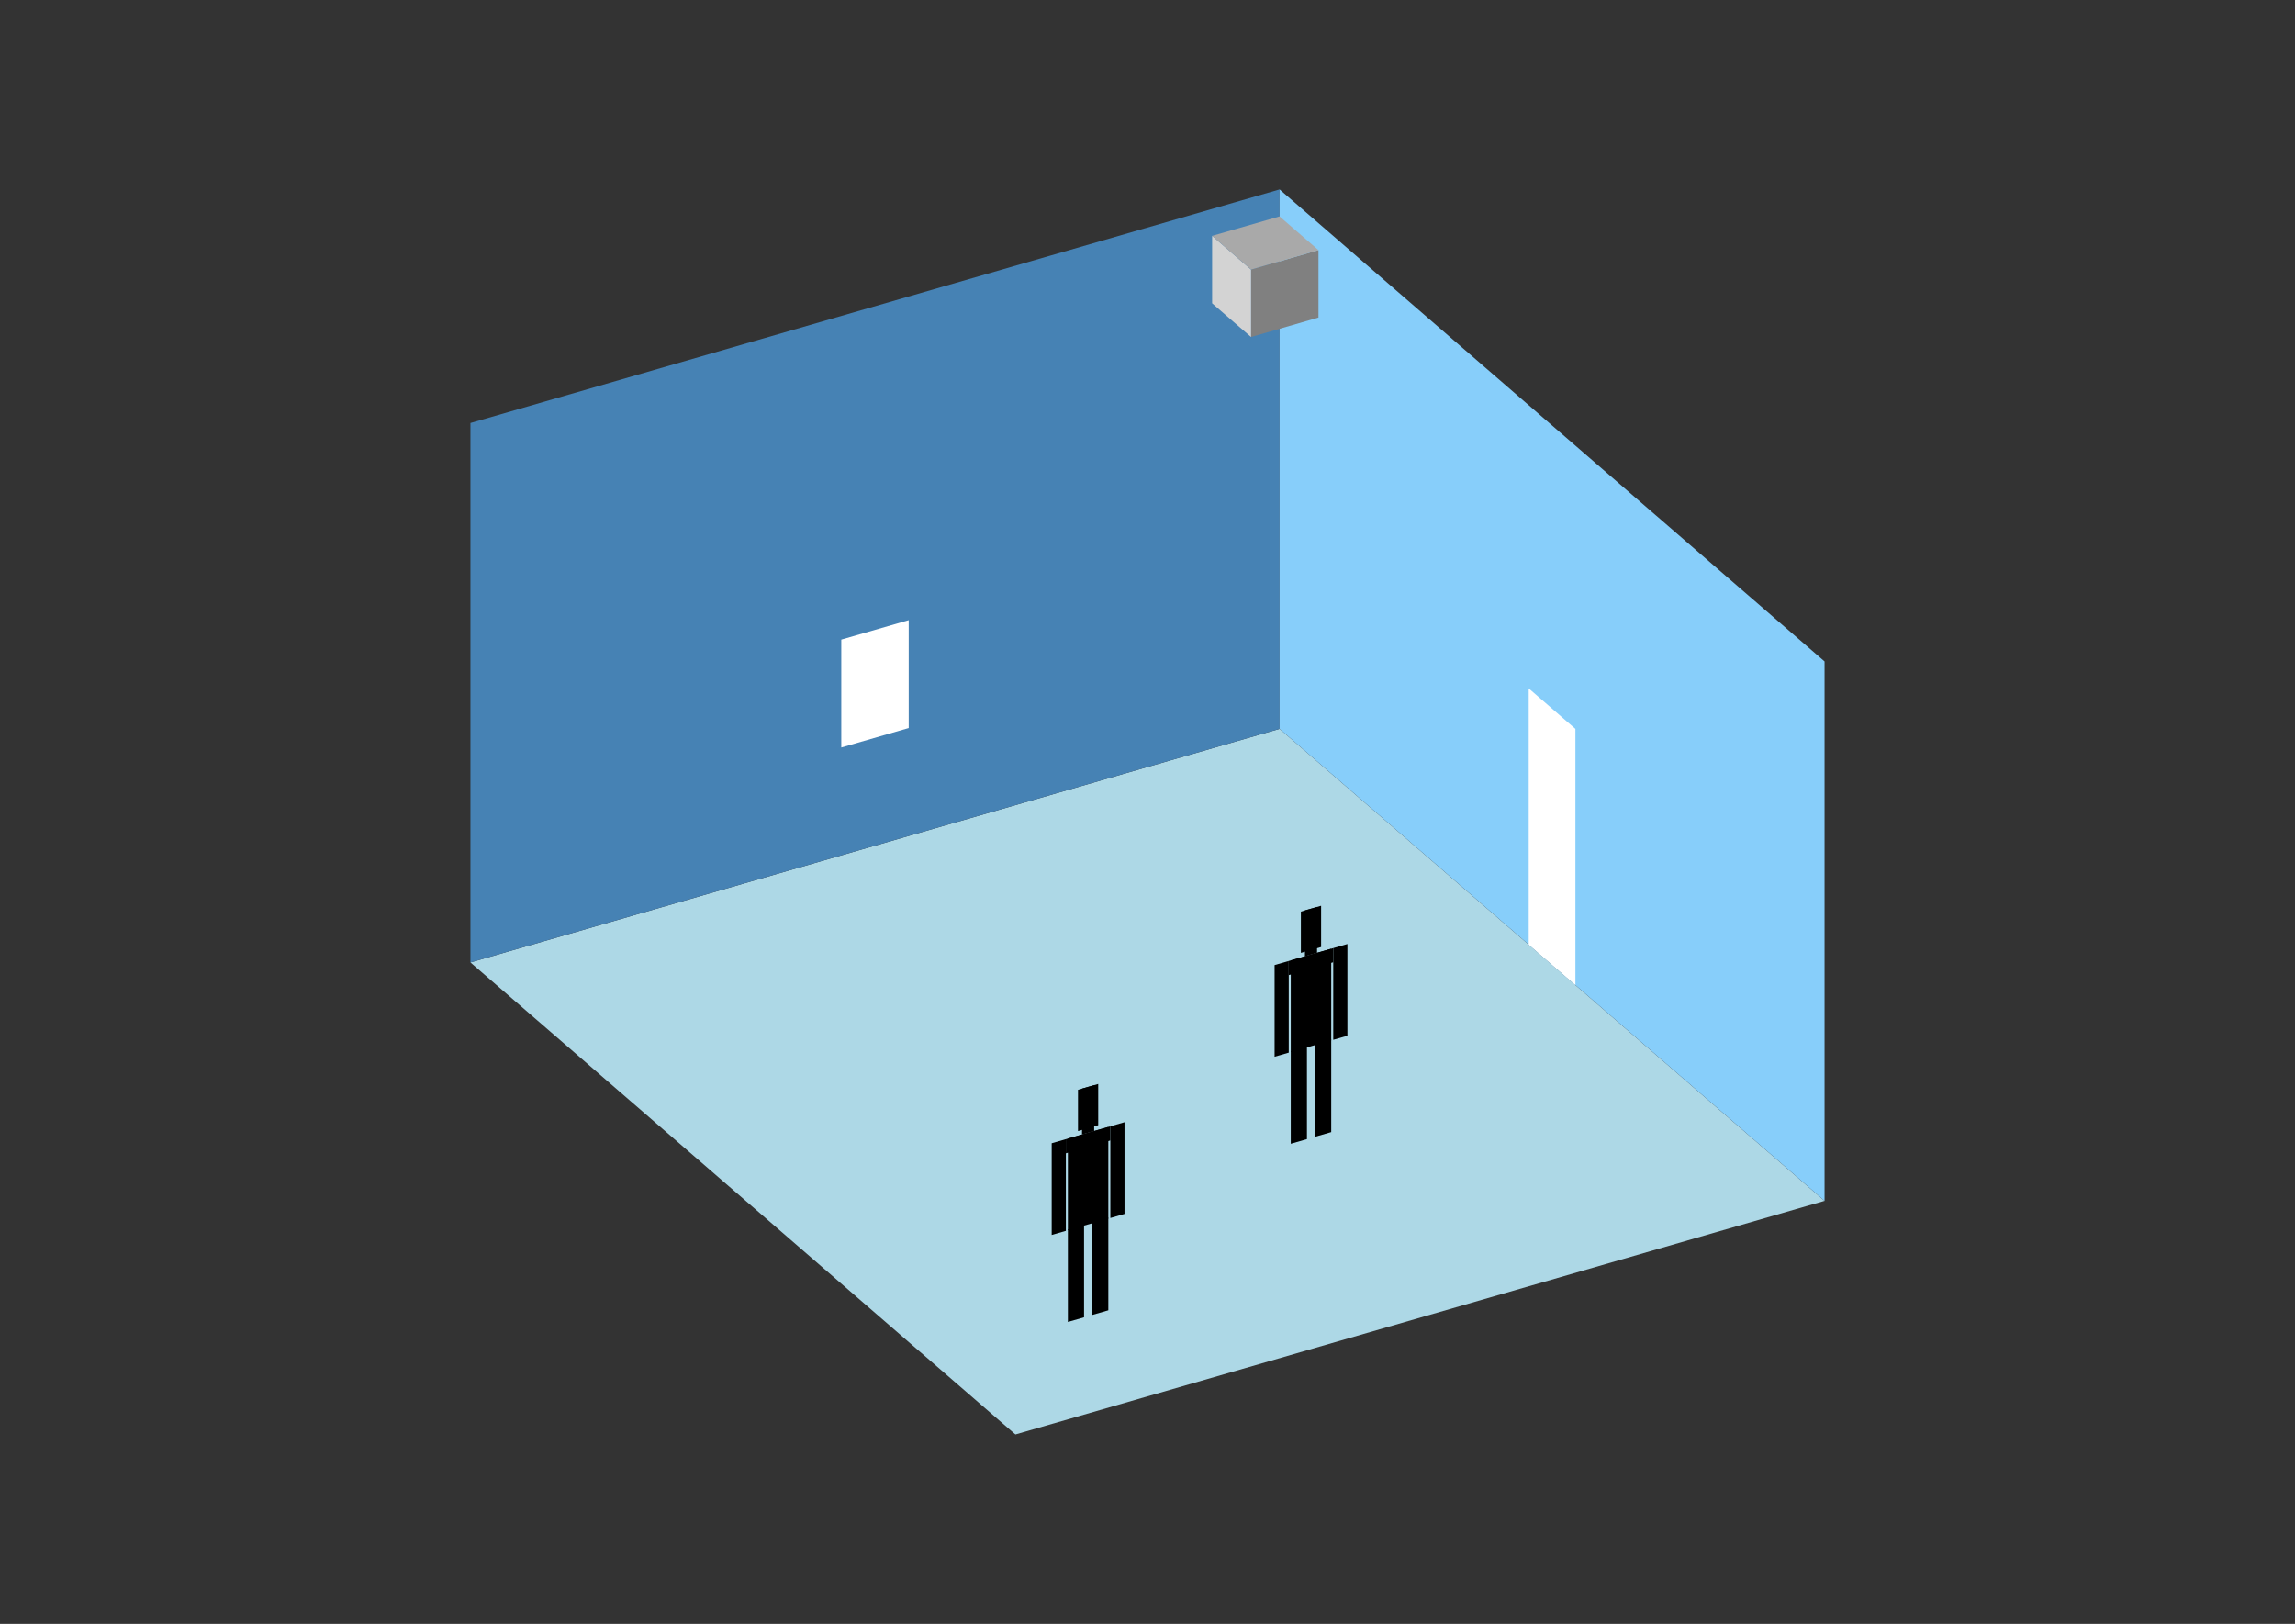 <?xml version="1.0" encoding="UTF-8"?>
<svg
  xmlns="http://www.w3.org/2000/svg"
  width="848"
  height="600"
  style="background-color:white"
>
  <rect width="100%" height="100%" fill="#333333" stroke="none"/>
  <polygon fill="lightblue" points="375.204,530.009 173.825,355.61 472.796,269.304 674.175,443.704" />
  <polygon fill="steelblue" points="173.825,355.61 173.825,156.296 472.796,69.991 472.796,269.304" />
  <polygon fill="lightskyblue" points="674.175,443.704 674.175,244.39 472.796,69.991 472.796,269.304" />
  <polygon fill="white" points="582.116,363.978 582.116,269.304 564.855,254.356 564.855,349.03" />
  <polygon fill="white" points="310.853,276.19 310.853,236.328 335.767,229.136 335.767,268.998" />
  <polygon fill="grey" points="462.266,124.52 462.266,99.605 487.18,92.413 487.18,117.328" />
  <polygon fill="lightgrey" points="462.266,124.52 462.266,99.605 447.881,87.148 447.881,112.063" />
  <polygon fill="darkgrey" points="462.266,99.605 447.881,87.148 472.796,79.956 487.18,92.413" />
  <polygon fill="hsl(324.0,50.0%,50.111%)" points="476.939,422.612 476.939,388.39 482.918,386.664 482.918,420.886" />
  <polygon fill="hsl(324.0,50.0%,50.111%)" points="491.887,418.297 491.887,384.075 485.908,385.801 485.908,420.023" />
  <polygon fill="hsl(324.0,50.0%,50.111%)" points="470.959,390.455 470.959,356.572 476.191,355.061 476.191,388.945" />
  <polygon fill="hsl(324.0,50.0%,50.111%)" points="492.634,384.198 492.634,350.314 497.866,348.804 497.866,382.687" />
  <polygon fill="hsl(324.0,50.0%,50.111%)" points="476.191,360.293 476.191,355.061 492.634,350.314 492.634,355.546" />
  <polygon fill="hsl(324.0,50.0%,50.111%)" points="476.939,388.729 476.939,354.845 491.887,350.53 491.887,384.414" />
  <polygon fill="hsl(324.0,50.0%,50.111%)" points="480.676,352.072 480.676,336.825 488.15,334.667 488.15,349.915" />
  <polygon fill="hsl(324.0,50.0%,50.111%)" points="482.171,353.335 482.171,336.393 486.655,335.099 486.655,352.041" />
  <polygon fill="hsl(324.0,50.0%,41.066%)" points="394.579,488.452 394.579,454.23 400.559,452.504 400.559,486.726" />
  <polygon fill="hsl(324.0,50.0%,41.066%)" points="409.528,484.137 409.528,449.915 403.548,451.641 403.548,485.863" />
  <polygon fill="hsl(324.0,50.0%,41.066%)" points="388.6,456.295 388.6,422.412 393.832,420.901 393.832,454.785" />
  <polygon fill="hsl(324.0,50.0%,41.066%)" points="410.275,450.038 410.275,416.155 415.507,414.644 415.507,448.528" />
  <polygon fill="hsl(324.0,50.0%,41.066%)" points="393.832,426.133 393.832,420.901 410.275,416.155 410.275,421.387" />
  <polygon fill="hsl(324.0,50.0%,41.066%)" points="394.579,454.569 394.579,420.686 409.528,416.37 409.528,450.254" />
  <polygon fill="hsl(324.0,50.0%,41.066%)" points="398.316,417.913 398.316,402.665 405.791,400.507 405.791,415.755" />
  <polygon fill="hsl(324.0,50.0%,41.066%)" points="399.811,419.175 399.811,402.234 404.296,400.939 404.296,417.881" />
</svg>
